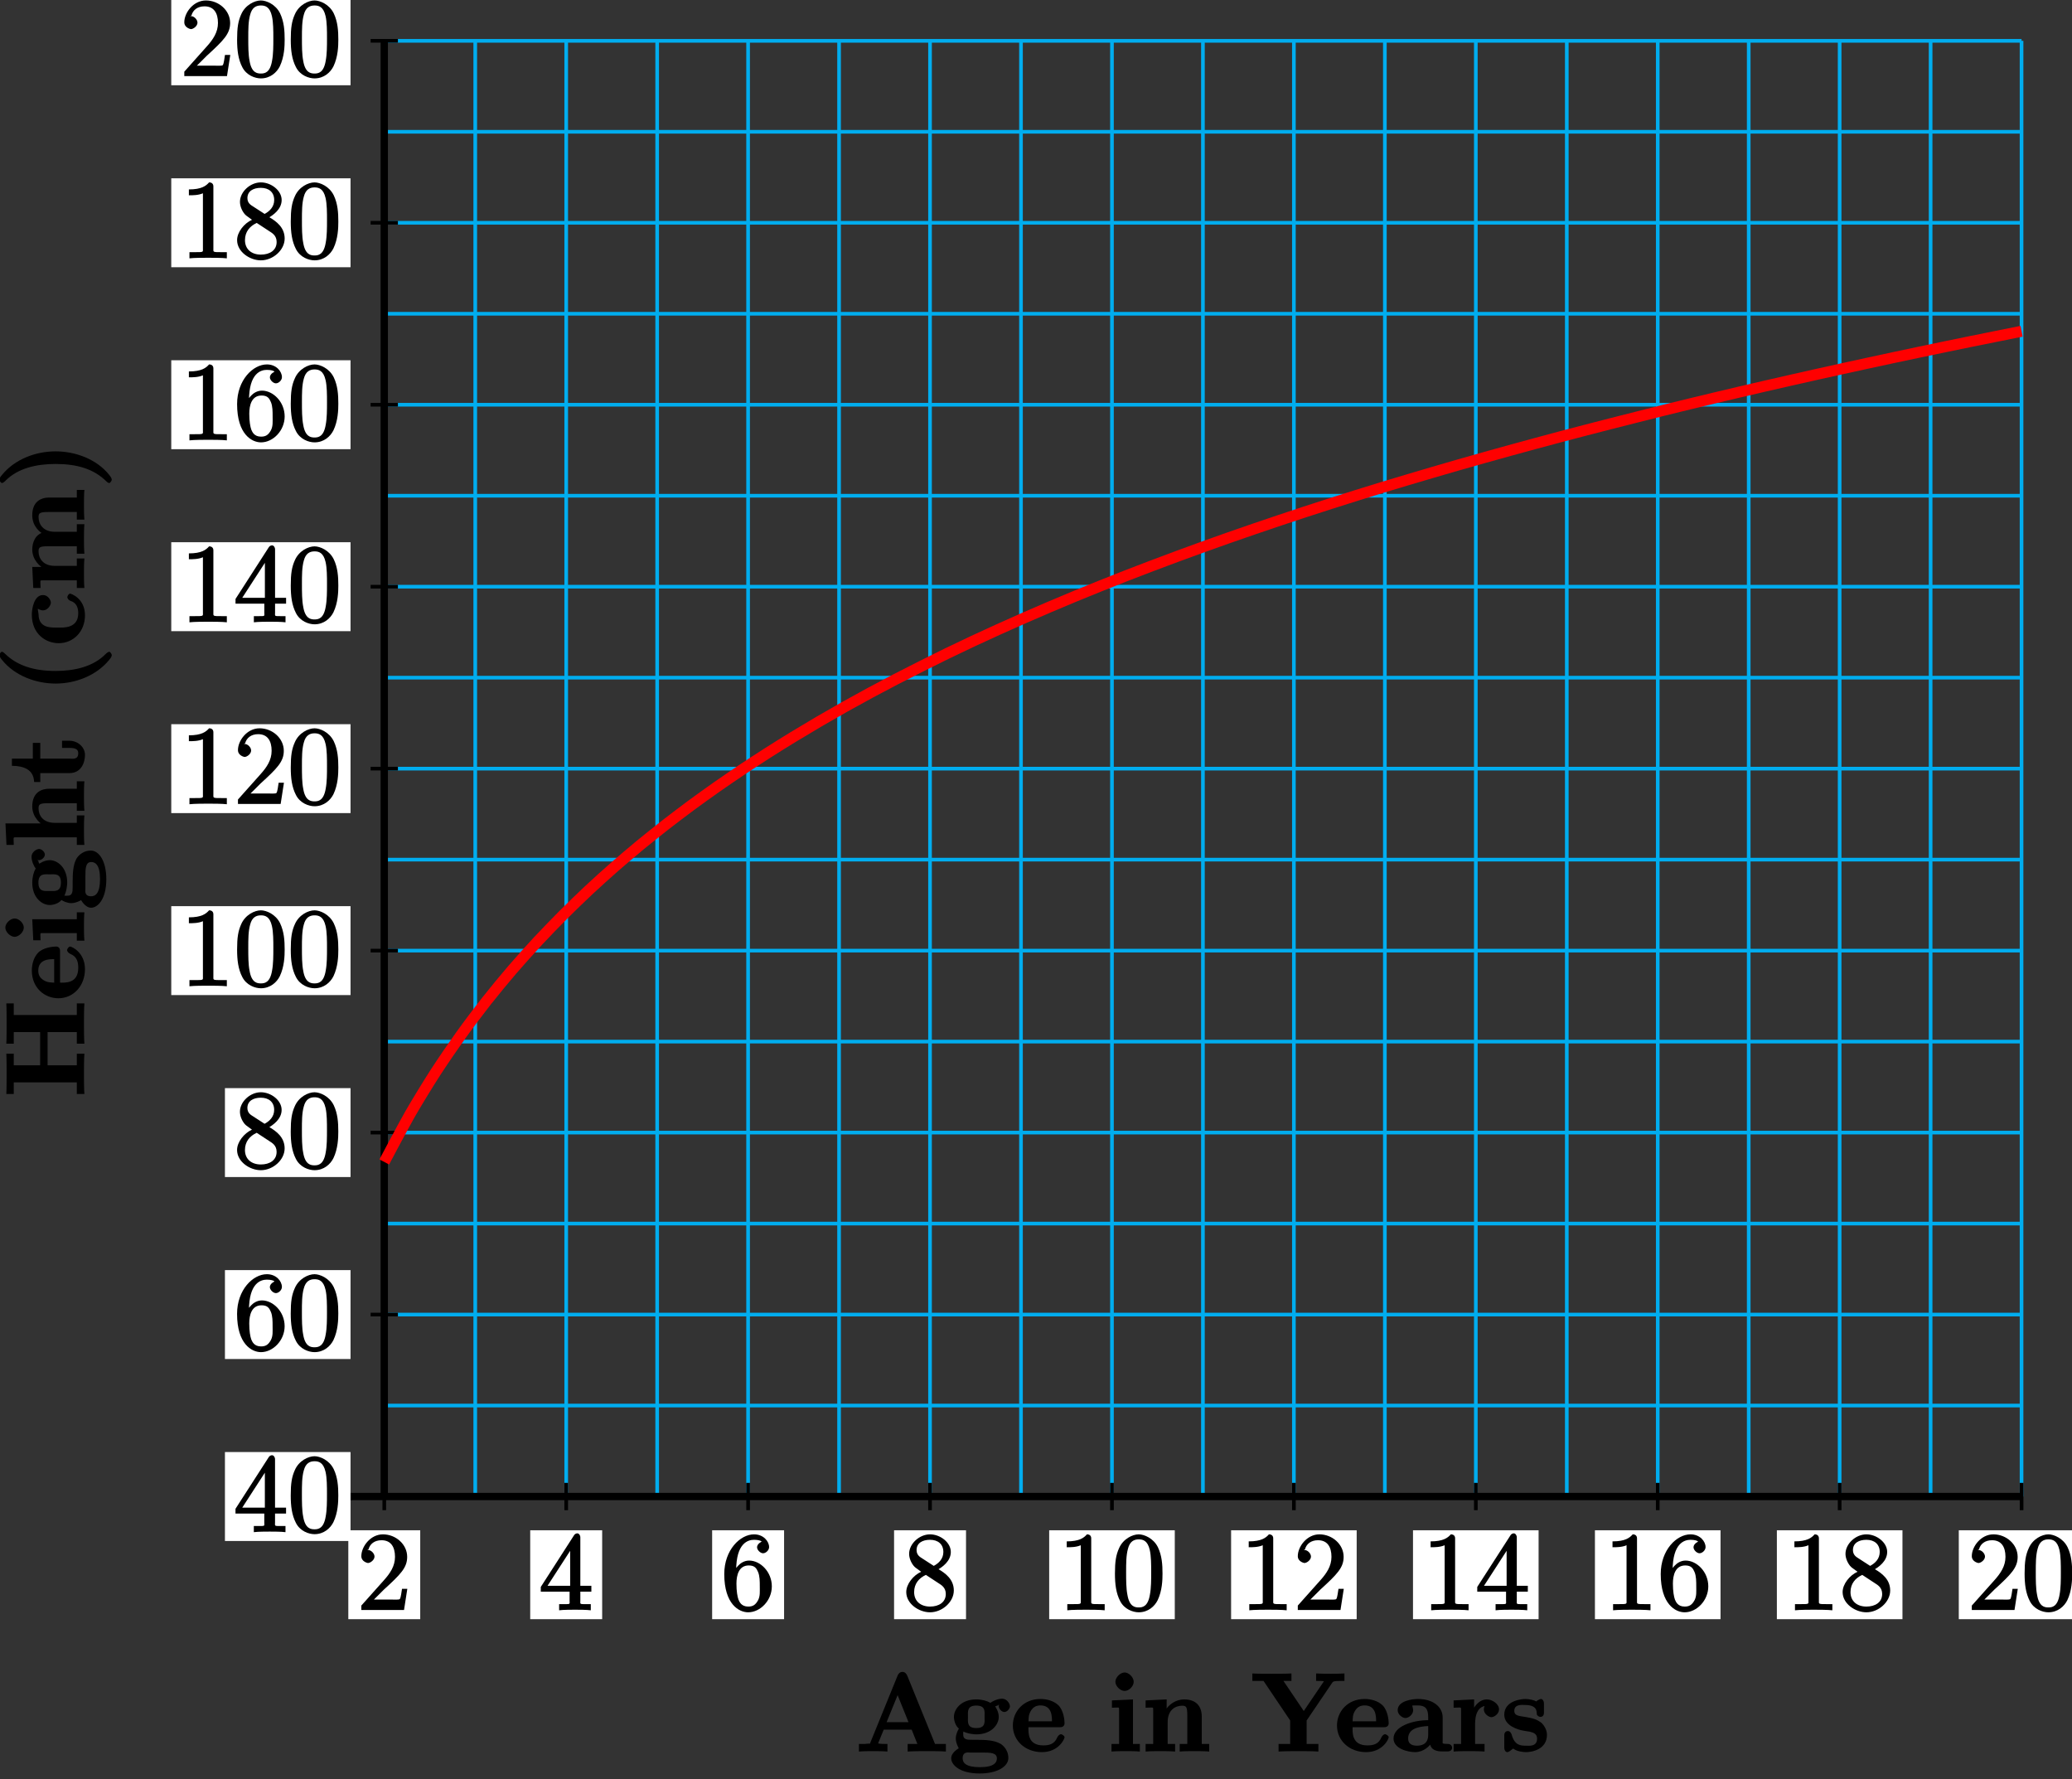 <?xml version="1.0" encoding="UTF-8"?>
<svg xmlns="http://www.w3.org/2000/svg" xmlns:xlink="http://www.w3.org/1999/xlink" width="226pt" height="194pt" viewBox="0 0 226 194" version="1.1">
<rect x="0" y="0" width="226" height="194" fill="#333333" stroke="none"/>
<defs>
<g>
<symbol overflow="visible" id="glyph0-0">
<path style="stroke:none;" d=""/>
</symbol>
<symbol overflow="visible" id="glyph0-1">
<path style="stroke:none;" d="M 5.266 -2.312 L 4.859 -2.312 C 4.797 -1.953 4.75 -1.406 4.625 -1.203 C 4.547 -1.094 3.984 -1.141 3.625 -1.141 L 1.406 -1.141 L 1.516 -0.891 C 1.844 -1.156 2.562 -1.922 2.875 -2.219 C 4.703 -3.891 5.422 -4.609 5.422 -5.797 C 5.422 -7.172 4.172 -8.25 2.781 -8.25 C 1.406 -8.25 0.422 -6.906 0.422 -5.875 C 0.422 -5.266 1.109 -5.125 1.141 -5.125 C 1.406 -5.125 1.859 -5.453 1.859 -5.828 C 1.859 -6.172 1.484 -6.547 1.141 -6.547 C 1.047 -6.547 1.016 -6.547 1.203 -6.609 C 1.359 -7.203 1.859 -7.609 2.625 -7.609 C 3.641 -7.609 4.094 -6.891 4.094 -5.797 C 4.094 -4.781 3.562 -4 2.875 -3.234 L 0.422 -0.484 L 0.422 0 L 5.078 0 L 5.438 -2.312 Z M 5.266 -2.312 "/>
</symbol>
<symbol overflow="visible" id="glyph0-2">
<path style="stroke:none;" d="M 4.469 -7.922 C 4.469 -8.156 4.312 -8.359 4.141 -8.359 C 4.047 -8.359 3.891 -8.312 3.797 -8.172 L 0.156 -2.516 L 0.156 -2 L 3.297 -2 L 3.297 -1.047 C 3.297 -0.609 3.438 -0.641 2.562 -0.641 L 2.156 -0.641 L 2.156 0.031 C 2.609 -0.031 3.547 -0.031 3.891 -0.031 C 4.219 -0.031 5.172 -0.031 5.609 0.031 L 5.609 -0.641 L 5.219 -0.641 C 4.344 -0.641 4.469 -0.609 4.469 -1.047 L 4.469 -2 L 5.672 -2 L 5.672 -2.641 L 4.469 -2.641 Z M 3.359 -7 L 3.359 -2.641 L 0.891 -2.641 L 3.641 -6.891 Z M 3.359 -7 "/>
</symbol>
<symbol overflow="visible" id="glyph0-3">
<path style="stroke:none;" d="M 1.625 -4.297 C 1.625 -7.328 2.938 -7.656 3.578 -7.656 C 4.016 -7.656 4.328 -7.562 4.391 -7.469 C 4.531 -7.469 3.906 -7.312 3.906 -6.828 C 3.906 -6.562 4.25 -6.188 4.562 -6.188 C 4.859 -6.188 5.219 -6.516 5.219 -6.859 C 5.219 -7.484 4.609 -8.25 3.578 -8.25 C 2.062 -8.25 0.328 -6.547 0.328 -3.922 C 0.328 -0.641 1.922 0.25 2.938 0.25 C 4.25 0.25 5.516 -1.031 5.516 -2.578 C 5.516 -4.172 4.25 -5.391 3.047 -5.391 C 1.984 -5.391 1.422 -4.312 1.297 -3.984 L 1.625 -3.984 Z M 2.938 -0.375 C 2.188 -0.375 1.984 -0.891 1.875 -1.141 C 1.766 -1.453 1.656 -2.031 1.656 -2.875 C 1.656 -3.812 1.922 -4.859 3 -4.859 C 3.656 -4.859 3.844 -4.547 4.016 -4.141 C 4.203 -3.703 4.203 -3.109 4.203 -2.594 C 4.203 -1.984 4.25 -1.547 4.031 -1.094 C 3.734 -0.531 3.422 -0.375 2.938 -0.375 Z M 2.938 -0.375 "/>
</symbol>
<symbol overflow="visible" id="glyph0-4">
<path style="stroke:none;" d="M 3.672 -4.344 C 4.266 -4.672 5.188 -5.328 5.188 -6.328 C 5.188 -7.375 4.031 -8.25 2.922 -8.25 C 1.75 -8.25 0.641 -7.219 0.641 -6.125 C 0.641 -5.719 0.812 -5.219 1.141 -4.812 C 1.281 -4.656 1.297 -4.641 1.953 -4.172 C 1.094 -3.781 0.328 -2.828 0.328 -1.953 C 0.328 -0.688 1.703 0.25 2.922 0.25 C 4.25 0.25 5.516 -0.875 5.516 -2.125 C 5.516 -3.344 4.609 -4 3.844 -4.453 Z M 2.047 -5.641 C 1.891 -5.75 1.453 -5.953 1.453 -6.531 C 1.453 -7.312 2.109 -7.656 2.922 -7.656 C 3.781 -7.656 4.375 -7.188 4.375 -6.328 C 4.375 -5.594 3.891 -5.109 3.328 -4.812 Z M 2.375 -3.891 L 3.828 -2.938 C 4.141 -2.734 4.641 -2.469 4.641 -1.75 C 4.641 -0.844 3.891 -0.375 2.922 -0.375 C 1.906 -0.375 1.188 -0.953 1.188 -1.953 C 1.188 -2.875 1.719 -3.484 2.469 -3.828 Z M 2.375 -3.891 "/>
</symbol>
<symbol overflow="visible" id="glyph0-5">
<path style="stroke:none;" d="M 3.594 -7.812 C 3.594 -8.078 3.438 -8.25 3.125 -8.25 C 2.797 -7.875 2.312 -7.484 0.922 -7.484 L 0.922 -6.844 C 1.359 -6.844 1.953 -6.844 2.453 -7.062 L 2.453 -1.062 C 2.453 -0.641 2.578 -0.641 1.531 -0.641 L 0.984 -0.641 L 0.984 0.031 C 1.484 -0.031 2.641 -0.031 3.031 -0.031 C 3.438 -0.031 4.578 -0.031 5.062 0.031 L 5.062 -0.641 L 4.531 -0.641 C 3.484 -0.641 3.594 -0.641 3.594 -1.062 Z M 3.594 -7.812 "/>
</symbol>
<symbol overflow="visible" id="glyph0-6">
<path style="stroke:none;" d="M 5.516 -3.969 C 5.516 -4.953 5.453 -5.922 5.016 -6.844 C 4.531 -7.828 3.516 -8.25 2.922 -8.25 C 2.234 -8.25 1.219 -7.75 0.781 -6.75 C 0.438 -6 0.328 -5.266 0.328 -3.969 C 0.328 -2.812 0.453 -1.828 0.891 -0.984 C 1.344 -0.078 2.297 0.25 2.922 0.25 C 3.953 0.25 4.656 -0.406 4.984 -1.062 C 5.484 -2.109 5.516 -3.281 5.516 -3.969 Z M 2.922 -0.281 C 2.531 -0.281 1.906 -0.344 1.688 -1.656 C 1.547 -2.359 1.547 -3.281 1.547 -4.109 C 1.547 -5.094 1.547 -5.969 1.75 -6.688 C 1.953 -7.484 2.406 -7.703 2.922 -7.703 C 3.375 -7.703 3.891 -7.578 4.125 -6.547 C 4.281 -5.875 4.281 -4.922 4.281 -4.109 C 4.281 -3.312 4.281 -2.406 4.141 -1.672 C 3.922 -0.359 3.328 -0.281 2.922 -0.281 Z M 2.922 -0.281 "/>
</symbol>
<symbol overflow="visible" id="glyph1-0">
<path style="stroke:none;" d=""/>
</symbol>
<symbol overflow="visible" id="glyph1-1">
<path style="stroke:none;" d="M 5.609 -8.234 C 5.516 -8.453 5.359 -8.672 5.078 -8.672 C 4.781 -8.672 4.609 -8.453 4.531 -8.234 L 1.562 -0.938 C 1.484 -0.75 1.625 -0.891 1.297 -0.844 C 0.984 -0.812 0.938 -0.812 0.688 -0.812 L 0.328 -0.812 L 0.328 0.016 C 0.781 -0.031 1.5 -0.031 1.844 -0.031 C 2.156 -0.031 3.031 -0.031 3.438 0.016 L 3.438 -0.812 C 3.047 -0.812 2.594 -0.812 2.422 -0.875 C 2.422 -0.891 2.391 -0.812 2.406 -0.844 L 3.031 -2.375 L 6.078 -2.375 L 6.703 -0.812 L 5.641 -0.812 L 5.641 0.016 C 6.172 -0.031 7.328 -0.031 7.781 -0.031 C 8.156 -0.031 9.391 -0.031 9.812 0.016 L 9.812 -0.812 L 8.625 -0.812 Z M 4.406 -6.484 L 5.734 -3.188 L 3.344 -3.188 L 4.688 -6.484 Z M 4.406 -6.484 "/>
</symbol>
<symbol overflow="visible" id="glyph1-2">
<path style="stroke:none;" d="M 1.453 -2.219 C 2.016 -1.906 2.797 -1.859 2.969 -1.859 C 4.625 -1.859 5.422 -2.922 5.422 -3.766 C 5.422 -4.375 5.031 -4.906 5.031 -4.906 C 5.234 -5.016 5.422 -5.016 5.359 -5.016 C 5.484 -5.234 5.422 -5.078 5.422 -4.922 C 5.422 -4.672 5.719 -4.297 6.031 -4.297 C 6.344 -4.297 6.641 -4.672 6.641 -4.922 C 6.641 -5.219 6.297 -5.75 5.797 -5.75 C 5.281 -5.75 4.688 -5.453 4.516 -5.297 C 4.141 -5.516 3.578 -5.672 2.969 -5.672 C 1.328 -5.672 0.531 -4.609 0.531 -3.766 C 0.531 -3.391 0.688 -2.797 1.078 -2.484 C 0.984 -2.375 0.734 -1.859 0.734 -1.422 C 0.734 -0.906 1.047 -0.359 1.062 -0.344 C 1.109 -0.359 0.234 0.078 0.234 0.75 C 0.234 1.453 1.141 2.406 3.344 2.406 C 5.328 2.406 6.469 1.609 6.469 0.719 C 6.469 -0.328 5.641 -0.844 5.5 -0.891 C 4.859 -1.219 4 -1.266 2.953 -1.266 C 2.656 -1.266 2.125 -1.266 2.062 -1.281 C 1.547 -1.359 1.547 -1.656 1.547 -1.891 C 1.547 -1.984 1.516 -2.062 1.578 -2.141 Z M 2.969 -2.547 C 1.938 -2.547 2.062 -3.219 2.062 -3.766 C 2.062 -4.312 1.938 -5 2.969 -5 C 4.016 -5 3.875 -4.312 3.875 -3.766 C 3.875 -3.219 4.016 -2.547 2.969 -2.547 Z M 3.641 0.125 C 4.516 0.125 5.219 0.141 5.219 0.766 C 5.219 1.188 4.938 1.719 3.359 1.719 C 1.781 1.719 1.484 1.203 1.484 0.75 C 1.484 -0.016 2.109 0.125 2.281 0.125 Z M 3.641 0.125 "/>
</symbol>
<symbol overflow="visible" id="glyph1-3">
<path style="stroke:none;" d="M 5.406 -2.641 C 5.672 -2.641 5.875 -2.781 5.875 -3.078 C 5.875 -3.438 5.766 -4.453 5.219 -5.016 C 4.703 -5.516 3.938 -5.719 3.25 -5.719 C 1.391 -5.719 0.234 -4.344 0.234 -2.828 C 0.234 -1.156 1.609 0.078 3.406 0.078 C 5.219 0.078 5.875 -1.344 5.875 -1.547 C 5.875 -1.719 5.562 -1.875 5.5 -1.875 C 5.312 -1.875 5.156 -1.688 5.078 -1.531 C 4.766 -0.75 4.125 -0.656 3.547 -0.656 C 1.812 -0.656 1.938 -2.109 1.938 -2.641 Z M 1.938 -3.125 C 1.953 -3.625 1.938 -3.984 2.188 -4.406 C 2.422 -4.797 2.734 -5.016 3.25 -5.016 C 4.531 -5.016 4.5 -3.734 4.5 -3.281 L 1.953 -3.281 Z M 1.938 -3.125 "/>
</symbol>
<symbol overflow="visible" id="glyph1-4">
<path style="stroke:none;" d="M 2.797 -7.594 C 2.797 -8.078 2.266 -8.609 1.812 -8.609 C 1.312 -8.609 0.797 -8.047 0.797 -7.594 C 0.797 -7.141 1.312 -6.594 1.812 -6.594 C 2.266 -6.594 2.797 -7.094 2.797 -7.594 Z M 0.422 -5.422 L 0.422 -4.766 C 1.266 -4.766 1.203 -4.906 1.203 -4.453 L 1.203 -0.812 L 0.375 -0.812 L 0.375 0.016 C 0.797 -0.031 1.625 -0.031 1.953 -0.031 C 2.281 -0.031 3.047 -0.031 3.469 0.016 L 3.469 -0.812 L 2.719 -0.812 L 2.719 -5.672 L 0.422 -5.562 Z M 0.422 -5.422 "/>
</symbol>
<symbol overflow="visible" id="glyph1-5">
<path style="stroke:none;" d="M 6.484 -3.797 C 6.484 -4.938 5.859 -5.672 4.547 -5.672 C 3.688 -5.672 2.797 -5.109 2.469 -4.359 L 2.656 -4.359 L 2.656 -5.672 L 0.359 -5.562 L 0.359 -4.766 C 1.25 -4.766 1.188 -4.906 1.188 -4.453 L 1.188 -0.812 L 0.359 -0.812 L 0.359 0.016 C 0.781 -0.031 1.641 -0.031 1.969 -0.031 C 2.312 -0.031 3.172 -0.031 3.578 0.016 L 3.578 -0.812 L 2.766 -0.812 L 2.766 -3.203 C 2.766 -4.5 3.578 -4.984 4.344 -4.984 C 4.797 -4.984 4.906 -4.844 4.906 -3.938 L 4.906 -0.812 L 4.078 -0.812 L 4.078 0.016 C 4.5 -0.031 5.359 -0.031 5.688 -0.031 C 6.031 -0.031 6.891 -0.031 7.297 0.016 L 7.297 -0.812 L 6.484 -0.812 Z M 6.484 -3.797 "/>
</symbol>
<symbol overflow="visible" id="glyph1-6">
<path style="stroke:none;" d="M 8.734 -7.453 C 8.844 -7.609 8.828 -7.688 9.734 -7.688 L 10.094 -7.688 L 10.094 -8.5 C 9.625 -8.469 8.969 -8.469 8.609 -8.469 C 8.266 -8.469 7.406 -8.469 7 -8.5 L 7 -7.688 C 7.438 -7.688 7.75 -7.688 7.844 -7.641 L 7.859 -7.656 L 5.656 -4.406 L 3.438 -7.688 L 4.312 -7.688 L 4.312 -8.5 C 3.797 -8.469 2.578 -8.469 2.125 -8.469 C 1.719 -8.469 0.516 -8.469 0.047 -8.5 L 0.047 -7.688 L 1.266 -7.688 L 4.172 -3.375 L 4.172 -0.812 L 2.906 -0.812 L 2.906 0.016 C 3.391 -0.031 4.656 -0.031 5.078 -0.031 C 5.531 -0.031 6.734 -0.031 7.25 0.016 L 7.25 -0.812 L 5.969 -0.812 L 5.969 -3.375 Z M 8.734 -7.453 "/>
</symbol>
<symbol overflow="visible" id="glyph1-7">
<path style="stroke:none;" d="M 5.625 -3.719 C 5.625 -4.812 4.625 -5.719 2.938 -5.719 C 2.266 -5.719 0.719 -5.5 0.719 -4.5 C 0.719 -4 1.25 -3.641 1.562 -3.641 C 1.922 -3.641 2.406 -4.031 2.406 -4.484 C 2.406 -4.703 2.281 -5.031 2.312 -5 C 2.375 -5.016 2.672 -5.016 2.891 -5.016 C 3.703 -5.016 4.047 -4.703 4.047 -3.734 L 4.047 -3.406 C 2.312 -3.406 0.266 -2.719 0.266 -1.406 C 0.266 -0.312 1.797 0.078 2.625 0.078 C 3.531 0.078 4.25 -0.578 4.5 -1.094 L 4.219 -1.094 C 4.219 -0.656 4.359 0 5.562 0 L 6.188 0 C 6.438 0 6.656 -0.141 6.656 -0.406 C 6.656 -0.656 6.422 -0.812 6.25 -0.812 C 5.5 -0.828 5.625 -0.859 5.625 -1.141 Z M 4.047 -1.812 C 4.047 -0.688 3.188 -0.625 2.812 -0.625 C 2.219 -0.625 1.859 -0.859 1.859 -1.406 C 1.859 -2.5 3.031 -2.719 4.047 -2.766 Z M 4.047 -1.812 "/>
</symbol>
<symbol overflow="visible" id="glyph1-8">
<path style="stroke:none;" d="M 2.625 -2.828 C 2.625 -3.234 2.562 -4.984 3.969 -4.984 L 3.859 -5.234 C 3.688 -5.109 3.578 -4.797 3.578 -4.578 C 3.578 -4.094 4.109 -3.734 4.406 -3.734 C 4.703 -3.734 5.234 -4.094 5.234 -4.578 C 5.234 -5.188 4.484 -5.672 3.906 -5.672 C 2.969 -5.672 2.422 -4.703 2.297 -4.344 L 2.516 -4.344 L 2.516 -5.672 L 0.281 -5.562 L 0.281 -4.766 C 1.156 -4.766 1.094 -4.906 1.094 -4.453 L 1.094 -0.812 L 0.281 -0.812 L 0.281 0.016 C 0.688 -0.031 1.594 -0.031 1.922 -0.031 C 2.266 -0.031 3.234 -0.031 3.656 0.016 L 3.656 -0.812 L 2.625 -0.812 Z M 2.625 -2.828 "/>
</symbol>
<symbol overflow="visible" id="glyph1-9">
<path style="stroke:none;" d="M 4.641 -5.25 C 4.641 -5.469 4.5 -5.719 4.328 -5.719 C 4.25 -5.719 4.125 -5.672 3.938 -5.562 C 3.891 -5.516 3.766 -5.438 3.797 -5.453 C 3.578 -5.594 3.031 -5.719 2.609 -5.719 C 2.25 -5.719 0.312 -5.562 0.312 -4 C 0.312 -2.75 1.938 -2.344 2.312 -2.281 C 2.625 -2.219 3.031 -2.156 3.078 -2.156 C 3.547 -2.047 3.891 -1.891 3.891 -1.391 C 3.891 -0.469 2.938 -0.625 2.688 -0.625 C 2.078 -0.625 1.453 -0.656 1.125 -1.812 C 1.047 -2.062 0.906 -2.219 0.703 -2.219 C 0.453 -2.219 0.312 -2.031 0.312 -1.75 L 0.312 -0.375 C 0.312 -0.156 0.453 0.078 0.641 0.078 C 0.719 0.078 0.844 0.031 1.078 -0.156 L 1.281 -0.312 C 1.719 0.031 2.469 0.078 2.688 0.078 C 3.344 0.078 4.969 -0.219 4.969 -1.812 C 4.969 -2.375 4.625 -2.875 4.391 -3.094 C 3.891 -3.5 3.391 -3.625 2.75 -3.734 C 1.984 -3.875 1.406 -3.844 1.406 -4.422 C 1.406 -5.203 2.328 -5.062 2.578 -5.062 C 3.906 -5.062 3.844 -4.359 3.859 -4.062 C 3.875 -3.906 4.109 -3.766 4.25 -3.766 C 4.5 -3.766 4.641 -3.938 4.641 -4.219 Z M 4.641 -5.25 "/>
</symbol>
<symbol overflow="visible" id="glyph2-0">
<path style="stroke:none;" d=""/>
</symbol>
<symbol overflow="visible" id="glyph2-1">
<path style="stroke:none;" d="M -7.688 -8.781 L -7.688 -10.188 L -8.5 -10.188 C -8.469 -9.703 -8.469 -8.422 -8.469 -8 C -8.469 -7.562 -8.469 -6.281 -8.5 -5.797 L -7.688 -5.797 L -7.688 -7.062 L -4.812 -7.062 L -4.812 -3.438 L -7.688 -3.438 L -7.688 -4.703 L -8.5 -4.703 C -8.469 -4.219 -8.469 -2.938 -8.469 -2.516 C -8.469 -2.078 -8.469 -0.797 -8.5 -0.312 L -7.688 -0.312 L -7.688 -1.578 L -0.812 -1.578 L -0.812 -0.312 L 0.016 -0.312 C -0.031 -0.797 -0.031 -2.078 -0.031 -2.516 C -0.031 -2.938 -0.031 -4.219 0.016 -4.703 L -0.812 -4.703 L -0.812 -3.438 L -4 -3.438 L -4 -7.062 L -0.812 -7.062 L -0.812 -5.797 L 0.016 -5.797 C -0.031 -6.281 -0.031 -7.562 -0.031 -8 C -0.031 -8.422 -0.031 -9.703 0.016 -10.188 L -0.812 -10.188 L -0.812 -8.922 L -7.688 -8.922 Z M -7.688 -8.781 "/>
</symbol>
<symbol overflow="visible" id="glyph2-2">
<path style="stroke:none;" d="M -2.641 -5.406 C -2.641 -5.672 -2.781 -5.875 -3.078 -5.875 C -3.438 -5.875 -4.453 -5.766 -5.016 -5.219 C -5.516 -4.703 -5.719 -3.938 -5.719 -3.25 C -5.719 -1.391 -4.344 -0.234 -2.828 -0.234 C -1.156 -0.234 0.078 -1.609 0.078 -3.406 C 0.078 -5.219 -1.344 -5.875 -1.547 -5.875 C -1.719 -5.875 -1.875 -5.562 -1.875 -5.5 C -1.875 -5.312 -1.688 -5.156 -1.531 -5.078 C -0.75 -4.766 -0.656 -4.125 -0.656 -3.547 C -0.656 -1.812 -2.109 -1.938 -2.641 -1.938 Z M -3.125 -1.938 C -3.625 -1.953 -3.984 -1.938 -4.406 -2.188 C -4.797 -2.422 -5.016 -2.734 -5.016 -3.25 C -5.016 -4.531 -3.734 -4.5 -3.281 -4.5 L -3.281 -1.953 Z M -3.125 -1.938 "/>
</symbol>
<symbol overflow="visible" id="glyph2-3">
<path style="stroke:none;" d="M -7.594 -2.797 C -8.078 -2.797 -8.609 -2.266 -8.609 -1.812 C -8.609 -1.312 -8.047 -0.797 -7.594 -0.797 C -7.141 -0.797 -6.594 -1.312 -6.594 -1.812 C -6.594 -2.266 -7.094 -2.797 -7.594 -2.797 Z M -5.422 -0.422 L -4.766 -0.422 C -4.766 -1.266 -4.906 -1.203 -4.453 -1.203 L -0.812 -1.203 L -0.812 -0.375 L 0.016 -0.375 C -0.031 -0.797 -0.031 -1.625 -0.031 -1.953 C -0.031 -2.281 -0.031 -3.047 0.016 -3.469 L -0.812 -3.469 L -0.812 -2.719 L -5.672 -2.719 L -5.562 -0.422 Z M -5.422 -0.422 "/>
</symbol>
<symbol overflow="visible" id="glyph2-4">
<path style="stroke:none;" d="M -2.219 -1.453 C -1.906 -2.016 -1.859 -2.797 -1.859 -2.969 C -1.859 -4.625 -2.922 -5.422 -3.766 -5.422 C -4.375 -5.422 -4.906 -5.031 -4.906 -5.031 C -5.016 -5.234 -5.016 -5.422 -5.016 -5.359 C -5.234 -5.484 -5.078 -5.422 -4.922 -5.422 C -4.672 -5.422 -4.297 -5.719 -4.297 -6.031 C -4.297 -6.344 -4.672 -6.641 -4.922 -6.641 C -5.219 -6.641 -5.75 -6.297 -5.75 -5.797 C -5.75 -5.281 -5.453 -4.688 -5.297 -4.516 C -5.516 -4.141 -5.672 -3.578 -5.672 -2.969 C -5.672 -1.328 -4.609 -0.531 -3.766 -0.531 C -3.391 -0.531 -2.797 -0.688 -2.484 -1.078 C -2.375 -0.984 -1.859 -0.734 -1.422 -0.734 C -0.906 -0.734 -0.359 -1.047 -0.344 -1.062 C -0.359 -1.109 0.078 -0.234 0.75 -0.234 C 1.453 -0.234 2.406 -1.141 2.406 -3.344 C 2.406 -5.328 1.609 -6.469 0.719 -6.469 C -0.328 -6.469 -0.844 -5.641 -0.891 -5.5 C -1.219 -4.859 -1.266 -4 -1.266 -2.953 C -1.266 -2.656 -1.266 -2.125 -1.281 -2.062 C -1.359 -1.547 -1.656 -1.547 -1.891 -1.547 C -1.984 -1.547 -2.062 -1.516 -2.141 -1.578 Z M -2.547 -2.969 C -2.547 -1.938 -3.219 -2.062 -3.766 -2.062 C -4.312 -2.062 -5 -1.938 -5 -2.969 C -5 -4.016 -4.312 -3.875 -3.766 -3.875 C -3.219 -3.875 -2.547 -4.016 -2.547 -2.969 Z M 0.125 -3.641 C 0.125 -4.516 0.141 -5.219 0.766 -5.219 C 1.188 -5.219 1.719 -4.938 1.719 -3.359 C 1.719 -1.781 1.203 -1.484 0.75 -1.484 C -0.016 -1.484 0.125 -2.109 0.125 -2.281 Z M 0.125 -3.641 "/>
</symbol>
<symbol overflow="visible" id="glyph2-5">
<path style="stroke:none;" d="M -3.797 -6.484 C -4.938 -6.484 -5.672 -5.859 -5.672 -4.547 C -5.672 -3.328 -4.672 -2.609 -4.469 -2.516 L -4.469 -2.703 L -8.594 -2.703 L -8.484 -0.359 L -7.688 -0.359 C -7.688 -1.25 -7.828 -1.188 -7.359 -1.188 L -0.812 -1.188 L -0.812 -0.359 L 0.016 -0.359 C -0.031 -0.781 -0.031 -1.641 -0.031 -1.969 C -0.031 -2.312 -0.031 -3.172 0.016 -3.578 L -0.812 -3.578 L -0.812 -2.766 L -3.203 -2.766 C -4.5 -2.766 -4.984 -3.578 -4.984 -4.344 C -4.984 -4.797 -4.844 -4.906 -3.938 -4.906 L -0.812 -4.906 L -0.812 -4.078 L 0.016 -4.078 C -0.031 -4.5 -0.031 -5.359 -0.031 -5.688 C -0.031 -6.031 -0.031 -6.891 0.016 -7.297 L -0.812 -7.297 L -0.812 -6.484 Z M -3.797 -6.484 "/>
</symbol>
<symbol overflow="visible" id="glyph2-6">
<path style="stroke:none;" d="M -4.797 -2.516 L -4.797 -4.375 L -5.609 -4.375 L -5.609 -2.656 L -7.891 -2.656 L -7.891 -1.875 C -6.547 -1.859 -5.516 -1.438 -5.469 -0.109 L -4.797 -0.109 L -4.797 -1.078 L -1.609 -1.078 C -0.344 -1.078 0.078 -2.203 0.078 -3.062 C 0.078 -3.938 -0.734 -4.609 -1.625 -4.609 L -2.422 -4.609 L -2.422 -3.828 L -1.641 -3.828 C -0.844 -3.828 -0.656 -3.609 -0.656 -3.234 C -0.656 -2.516 -1.297 -2.656 -1.578 -2.656 L -4.797 -2.656 Z M -4.797 -2.516 "/>
</symbol>
<symbol overflow="visible" id="glyph2-7">
<path style="stroke:none;" d="M 2.719 -4.609 C 2.672 -4.609 2.531 -4.562 2.312 -4.344 C 0.984 -3 -1.016 -2.516 -3.125 -2.516 C -5.469 -2.516 -7.297 -3.078 -8.656 -4.406 C -8.797 -4.547 -8.922 -4.609 -8.969 -4.609 C -9.109 -4.609 -9.266 -4.328 -9.266 -4.266 C -9.266 -4.156 -9.219 -4.031 -8.969 -3.719 C -7.594 -2 -5.281 -1.141 -3.125 -1.141 C -0.938 -1.141 1.312 -2.016 2.703 -3.703 C 2.969 -4.016 3 -4.141 3 -4.266 C 3 -4.328 2.859 -4.609 2.719 -4.609 Z M 2.719 -4.609 "/>
</symbol>
<symbol overflow="visible" id="glyph2-8">
<path style="stroke:none;" d="M -1.547 -5.719 C -1.688 -5.719 -1.844 -5.469 -1.844 -5.344 C -1.844 -5.156 -1.672 -5 -1.531 -4.938 C -1.297 -4.859 -0.656 -4.672 -0.656 -3.578 C -0.656 -1.891 -2.312 -2.016 -2.859 -2.016 C -3.562 -2.016 -4.984 -1.906 -4.984 -3.469 C -4.984 -3.547 -5.109 -4.109 -5.047 -4.109 C -5.031 -4.109 -5.125 -4.141 -5.109 -4.109 C -5.078 -4.078 -4.797 -3.891 -4.5 -3.891 C -4 -3.891 -3.641 -4.438 -3.641 -4.734 C -3.641 -4.984 -3.938 -5.562 -4.5 -5.562 C -5.484 -5.562 -5.719 -4.062 -5.719 -3.422 C -5.719 -1.297 -4.172 -0.312 -2.797 -0.312 C -1.172 -0.312 0.078 -1.594 0.078 -3.344 C 0.078 -5.219 -1.453 -5.719 -1.547 -5.719 Z M -1.547 -5.719 "/>
</symbol>
<symbol overflow="visible" id="glyph2-9">
<path style="stroke:none;" d="M -3.797 -10.219 C -4.906 -10.219 -5.672 -9.625 -5.672 -8.281 C -5.672 -7.078 -4.812 -6.406 -4.438 -6.219 L -4.328 -6.453 C -5.344 -6.266 -5.672 -5.312 -5.672 -4.547 C -5.672 -3.406 -4.781 -2.641 -4.359 -2.469 L -4.359 -2.656 L -5.672 -2.656 L -5.562 -0.359 L -4.766 -0.359 C -4.766 -1.25 -4.906 -1.188 -4.453 -1.188 L -0.812 -1.188 L -0.812 -0.359 L 0.016 -0.359 C -0.031 -0.781 -0.031 -1.641 -0.031 -1.969 C -0.031 -2.312 -0.031 -3.172 0.016 -3.578 L -0.812 -3.578 L -0.812 -2.766 L -3.203 -2.766 C -4.5 -2.766 -4.984 -3.594 -4.984 -4.344 C -4.984 -4.797 -4.859 -4.906 -3.938 -4.906 L -0.812 -4.906 L -0.812 -4.094 L 0.016 -4.094 C -0.031 -4.5 -0.031 -5.359 -0.031 -5.703 C -0.031 -6.031 -0.031 -6.906 0.016 -7.312 L -0.812 -7.312 L -0.812 -6.484 L -3.203 -6.484 C -4.5 -6.484 -4.984 -7.328 -4.984 -8.078 C -4.984 -8.516 -4.859 -8.641 -3.938 -8.641 L -0.812 -8.641 L -0.812 -7.812 L 0.016 -7.812 C -0.031 -8.234 -0.031 -9.094 -0.031 -9.438 C -0.031 -9.766 -0.031 -10.641 0.016 -11.047 L -0.812 -11.047 L -0.812 -10.219 Z M -3.797 -10.219 "/>
</symbol>
<symbol overflow="visible" id="glyph2-10">
<path style="stroke:none;" d="M -3.125 -4.047 C -5.312 -4.047 -7.562 -3.188 -8.953 -1.5 C -9.219 -1.188 -9.266 -1.062 -9.266 -0.938 C -9.266 -0.891 -9.109 -0.594 -8.969 -0.594 C -8.922 -0.594 -8.781 -0.641 -8.578 -0.859 C -7.234 -2.203 -5.234 -2.672 -3.125 -2.672 C -0.781 -2.672 1.047 -2.125 2.406 -0.781 C 2.547 -0.641 2.672 -0.594 2.719 -0.594 C 2.859 -0.594 3 -0.891 3 -0.938 C 3 -1.047 2.969 -1.172 2.719 -1.484 C 1.344 -3.203 -0.969 -4.047 -3.125 -4.047 Z M -3.125 -4.047 "/>
</symbol>
</g>
</defs>
<g id="surface1">
<path style="fill:none;stroke-width:0.399;stroke-linecap:butt;stroke-linejoin:miter;stroke:rgb(0%,67.839%,93.729%);stroke-opacity:1;stroke-miterlimit:10;" d="M 19.844 39.685 L 198.43 39.685 M 19.844 49.607 L 198.43 49.607 M 19.844 59.528 L 198.43 59.528 M 19.844 69.45 L 198.43 69.45 M 19.844 79.372 L 198.43 79.372 M 19.844 89.294 L 198.43 89.294 M 19.844 99.216 L 198.43 99.216 M 19.844 109.138 L 198.43 109.138 M 19.844 119.06 L 198.43 119.06 M 19.844 128.982 L 198.43 128.982 M 19.844 138.903 L 198.43 138.903 M 19.844 148.821 L 198.43 148.821 M 19.844 158.743 L 198.43 158.743 M 19.844 168.665 L 198.43 168.665 M 19.844 178.587 L 198.43 178.587 M 19.844 188.509 L 198.43 188.509 M 19.844 198.427 L 198.43 198.427 M 19.844 39.685 L 19.844 198.431 M 29.766 39.685 L 29.766 198.431 M 39.688 39.685 L 39.688 198.431 M 49.61 39.685 L 49.61 198.431 M 59.528 39.685 L 59.528 198.431 M 69.45 39.685 L 69.45 198.431 M 79.371 39.685 L 79.371 198.431 M 89.293 39.685 L 89.293 198.431 M 99.215 39.685 L 99.215 198.431 M 109.137 39.685 L 109.137 198.431 M 119.059 39.685 L 119.059 198.431 M 128.981 39.685 L 128.981 198.431 M 138.903 39.685 L 138.903 198.431 M 148.825 39.685 L 148.825 198.431 M 158.746 39.685 L 158.746 198.431 M 168.668 39.685 L 168.668 198.431 M 178.586 39.685 L 178.586 198.431 M 188.508 39.685 L 188.508 198.431 M 198.426 39.685 L 198.426 198.431 " transform="matrix(1,0,0,-1,22.07,202.88)"/>
<path style="fill:none;stroke-width:0.797;stroke-linecap:butt;stroke-linejoin:miter;stroke:rgb(0%,0%,0%);stroke-opacity:1;stroke-miterlimit:10;" d="M 9.922 39.685 L 198.43 39.685 " transform="matrix(1,0,0,-1,22.07,202.88)"/>
<path style="fill:none;stroke-width:0.797;stroke-linecap:butt;stroke-linejoin:miter;stroke:rgb(0%,0%,0%);stroke-opacity:1;stroke-miterlimit:10;" d="M 19.844 39.685 L 19.844 198.431 " transform="matrix(1,0,0,-1,22.07,202.88)"/>
<path style="fill:none;stroke-width:0.399;stroke-linecap:butt;stroke-linejoin:miter;stroke:rgb(0%,0%,0%);stroke-opacity:1;stroke-miterlimit:10;" d="M 19.844 41.173 L 19.844 38.196 " transform="matrix(1,0,0,-1,22.07,202.88)"/>
<path style=" stroke:none;fill-rule:nonzero;fill:rgb(100%,100%,100%);fill-opacity:1;" d="M 37.992 176.57 L 45.836 176.57 L 45.836 166.875 L 37.992 166.875 Z M 37.992 176.57 "/>
<g style="fill:rgb(0%,0%,0%);fill-opacity:1;">
  <use xlink:href="#glyph0-1" x="38.99" y="175.57"/>
</g>
<path style="fill:none;stroke-width:0.399;stroke-linecap:butt;stroke-linejoin:miter;stroke:rgb(0%,0%,0%);stroke-opacity:1;stroke-miterlimit:10;" d="M 39.688 41.173 L 39.688 38.196 " transform="matrix(1,0,0,-1,22.07,202.88)"/>
<path style=" stroke:none;fill-rule:nonzero;fill:rgb(100%,100%,100%);fill-opacity:1;" d="M 57.832 176.57 L 65.68 176.57 L 65.68 166.875 L 57.832 166.875 Z M 57.832 176.57 "/>
<g style="fill:rgb(0%,0%,0%);fill-opacity:1;">
  <use xlink:href="#glyph0-2" x="58.83" y="175.57"/>
</g>
<path style="fill:none;stroke-width:0.399;stroke-linecap:butt;stroke-linejoin:miter;stroke:rgb(0%,0%,0%);stroke-opacity:1;stroke-miterlimit:10;" d="M 59.528 41.173 L 59.528 38.196 " transform="matrix(1,0,0,-1,22.07,202.88)"/>
<path style=" stroke:none;fill-rule:nonzero;fill:rgb(100%,100%,100%);fill-opacity:1;" d="M 77.676 176.57 L 85.523 176.57 L 85.523 166.875 L 77.676 166.875 Z M 77.676 176.57 "/>
<g style="fill:rgb(0%,0%,0%);fill-opacity:1;">
  <use xlink:href="#glyph0-3" x="78.67" y="175.57"/>
</g>
<path style="fill:none;stroke-width:0.399;stroke-linecap:butt;stroke-linejoin:miter;stroke:rgb(0%,0%,0%);stroke-opacity:1;stroke-miterlimit:10;" d="M 79.371 41.173 L 79.371 38.196 " transform="matrix(1,0,0,-1,22.07,202.88)"/>
<path style=" stroke:none;fill-rule:nonzero;fill:rgb(100%,100%,100%);fill-opacity:1;" d="M 97.52 176.57 L 105.367 176.57 L 105.367 166.875 L 97.52 166.875 Z M 97.52 176.57 "/>
<g style="fill:rgb(0%,0%,0%);fill-opacity:1;">
  <use xlink:href="#glyph0-4" x="98.52" y="175.57"/>
</g>
<path style="fill:none;stroke-width:0.399;stroke-linecap:butt;stroke-linejoin:miter;stroke:rgb(0%,0%,0%);stroke-opacity:1;stroke-miterlimit:10;" d="M 99.215 41.173 L 99.215 38.196 " transform="matrix(1,0,0,-1,22.07,202.88)"/>
<path style=" stroke:none;fill-rule:nonzero;fill:rgb(100%,100%,100%);fill-opacity:1;" d="M 114.438 176.57 L 128.137 176.57 L 128.137 166.875 L 114.438 166.875 Z M 114.438 176.57 "/>
<g style="fill:rgb(0%,0%,0%);fill-opacity:1;">
  <use xlink:href="#glyph0-5" x="115.43" y="175.57"/>
  <use xlink:href="#glyph0-6" x="121.283" y="175.57"/>
</g>
<path style="fill:none;stroke-width:0.399;stroke-linecap:butt;stroke-linejoin:miter;stroke:rgb(0%,0%,0%);stroke-opacity:1;stroke-miterlimit:10;" d="M 119.059 41.173 L 119.059 38.196 " transform="matrix(1,0,0,-1,22.07,202.88)"/>
<path style=" stroke:none;fill-rule:nonzero;fill:rgb(100%,100%,100%);fill-opacity:1;" d="M 134.281 176.57 L 147.977 176.57 L 147.977 166.875 L 134.281 166.875 Z M 134.281 176.57 "/>
<g style="fill:rgb(0%,0%,0%);fill-opacity:1;">
  <use xlink:href="#glyph0-5" x="135.28" y="175.57"/>
  <use xlink:href="#glyph0-1" x="141.133" y="175.57"/>
</g>
<path style="fill:none;stroke-width:0.399;stroke-linecap:butt;stroke-linejoin:miter;stroke:rgb(0%,0%,0%);stroke-opacity:1;stroke-miterlimit:10;" d="M 138.903 41.173 L 138.903 38.196 " transform="matrix(1,0,0,-1,22.07,202.88)"/>
<path style=" stroke:none;fill-rule:nonzero;fill:rgb(100%,100%,100%);fill-opacity:1;" d="M 154.121 176.57 L 167.82 176.57 L 167.82 166.875 L 154.121 166.875 Z M 154.121 176.57 "/>
<g style="fill:rgb(0%,0%,0%);fill-opacity:1;">
  <use xlink:href="#glyph0-5" x="155.12" y="175.57"/>
  <use xlink:href="#glyph0-2" x="160.973" y="175.57"/>
</g>
<path style="fill:none;stroke-width:0.399;stroke-linecap:butt;stroke-linejoin:miter;stroke:rgb(0%,0%,0%);stroke-opacity:1;stroke-miterlimit:10;" d="M 158.746 41.173 L 158.746 38.196 " transform="matrix(1,0,0,-1,22.07,202.88)"/>
<path style=" stroke:none;fill-rule:nonzero;fill:rgb(100%,100%,100%);fill-opacity:1;" d="M 173.965 176.57 L 187.664 176.57 L 187.664 166.875 L 173.965 166.875 Z M 173.965 176.57 "/>
<g style="fill:rgb(0%,0%,0%);fill-opacity:1;">
  <use xlink:href="#glyph0-5" x="174.96" y="175.57"/>
  <use xlink:href="#glyph0-3" x="180.813" y="175.57"/>
</g>
<path style="fill:none;stroke-width:0.399;stroke-linecap:butt;stroke-linejoin:miter;stroke:rgb(0%,0%,0%);stroke-opacity:1;stroke-miterlimit:10;" d="M 178.586 41.173 L 178.586 38.196 " transform="matrix(1,0,0,-1,22.07,202.88)"/>
<path style=" stroke:none;fill-rule:nonzero;fill:rgb(100%,100%,100%);fill-opacity:1;" d="M 193.809 176.57 L 207.508 176.57 L 207.508 166.875 L 193.809 166.875 Z M 193.809 176.57 "/>
<g style="fill:rgb(0%,0%,0%);fill-opacity:1;">
  <use xlink:href="#glyph0-5" x="194.8" y="175.57"/>
  <use xlink:href="#glyph0-4" x="200.653" y="175.57"/>
</g>
<path style="fill:none;stroke-width:0.399;stroke-linecap:butt;stroke-linejoin:miter;stroke:rgb(0%,0%,0%);stroke-opacity:1;stroke-miterlimit:10;" d="M 198.43 41.173 L 198.43 38.196 " transform="matrix(1,0,0,-1,22.07,202.88)"/>
<path style=" stroke:none;fill-rule:nonzero;fill:rgb(100%,100%,100%);fill-opacity:1;" d="M 213.652 176.57 L 227.352 176.57 L 227.352 166.875 L 213.652 166.875 Z M 213.652 176.57 "/>
<g style="fill:rgb(0%,0%,0%);fill-opacity:1;">
  <use xlink:href="#glyph0-1" x="214.65" y="175.57"/>
  <use xlink:href="#glyph0-6" x="220.503" y="175.57"/>
</g>
<path style="fill:none;stroke-width:0.399;stroke-linecap:butt;stroke-linejoin:miter;stroke:rgb(0%,0%,0%);stroke-opacity:1;stroke-miterlimit:10;" d="M 21.332 39.685 L 18.356 39.685 " transform="matrix(1,0,0,-1,22.07,202.88)"/>
<path style=" stroke:none;fill-rule:nonzero;fill:rgb(100%,100%,100%);fill-opacity:1;" d="M 24.535 168.043 L 38.234 168.043 L 38.234 158.344 L 24.535 158.344 Z M 24.535 168.043 "/>
<g style="fill:rgb(0%,0%,0%);fill-opacity:1;">
  <use xlink:href="#glyph0-2" x="25.53" y="167.05"/>
  <use xlink:href="#glyph0-6" x="31.383" y="167.05"/>
</g>
<path style="fill:none;stroke-width:0.399;stroke-linecap:butt;stroke-linejoin:miter;stroke:rgb(0%,0%,0%);stroke-opacity:1;stroke-miterlimit:10;" d="M 21.332 59.528 L 18.356 59.528 " transform="matrix(1,0,0,-1,22.07,202.88)"/>
<path style=" stroke:none;fill-rule:nonzero;fill:rgb(100%,100%,100%);fill-opacity:1;" d="M 24.535 148.199 L 38.234 148.199 L 38.234 138.504 L 24.535 138.504 Z M 24.535 148.199 "/>
<g style="fill:rgb(0%,0%,0%);fill-opacity:1;">
  <use xlink:href="#glyph0-3" x="25.53" y="147.2"/>
  <use xlink:href="#glyph0-6" x="31.383" y="147.2"/>
</g>
<path style="fill:none;stroke-width:0.399;stroke-linecap:butt;stroke-linejoin:miter;stroke:rgb(0%,0%,0%);stroke-opacity:1;stroke-miterlimit:10;" d="M 21.332 79.372 L 18.356 79.372 " transform="matrix(1,0,0,-1,22.07,202.88)"/>
<path style=" stroke:none;fill-rule:nonzero;fill:rgb(100%,100%,100%);fill-opacity:1;" d="M 24.535 128.355 L 38.234 128.355 L 38.234 118.66 L 24.535 118.66 Z M 24.535 128.355 "/>
<g style="fill:rgb(0%,0%,0%);fill-opacity:1;">
  <use xlink:href="#glyph0-4" x="25.53" y="127.36"/>
  <use xlink:href="#glyph0-6" x="31.383" y="127.36"/>
</g>
<path style="fill:none;stroke-width:0.399;stroke-linecap:butt;stroke-linejoin:miter;stroke:rgb(0%,0%,0%);stroke-opacity:1;stroke-miterlimit:10;" d="M 21.332 99.216 L 18.356 99.216 " transform="matrix(1,0,0,-1,22.07,202.88)"/>
<path style=" stroke:none;fill-rule:nonzero;fill:rgb(100%,100%,100%);fill-opacity:1;" d="M 18.68 108.512 L 38.234 108.512 L 38.234 98.816 L 18.68 98.816 Z M 18.68 108.512 "/>
<g style="fill:rgb(0%,0%,0%);fill-opacity:1;">
  <use xlink:href="#glyph0-5" x="19.68" y="107.52"/>
  <use xlink:href="#glyph0-6" x="25.533" y="107.52"/>
  <use xlink:href="#glyph0-6" x="31.386" y="107.52"/>
</g>
<path style="fill:none;stroke-width:0.399;stroke-linecap:butt;stroke-linejoin:miter;stroke:rgb(0%,0%,0%);stroke-opacity:1;stroke-miterlimit:10;" d="M 21.332 119.06 L 18.356 119.06 " transform="matrix(1,0,0,-1,22.07,202.88)"/>
<path style=" stroke:none;fill-rule:nonzero;fill:rgb(100%,100%,100%);fill-opacity:1;" d="M 18.68 88.668 L 38.234 88.668 L 38.234 78.973 L 18.68 78.973 Z M 18.68 88.668 "/>
<g style="fill:rgb(0%,0%,0%);fill-opacity:1;">
  <use xlink:href="#glyph0-5" x="19.68" y="87.67"/>
  <use xlink:href="#glyph0-1" x="25.533" y="87.67"/>
  <use xlink:href="#glyph0-6" x="31.386" y="87.67"/>
</g>
<path style="fill:none;stroke-width:0.399;stroke-linecap:butt;stroke-linejoin:miter;stroke:rgb(0%,0%,0%);stroke-opacity:1;stroke-miterlimit:10;" d="M 21.332 138.903 L 18.356 138.903 " transform="matrix(1,0,0,-1,22.07,202.88)"/>
<path style=" stroke:none;fill-rule:nonzero;fill:rgb(100%,100%,100%);fill-opacity:1;" d="M 18.68 68.828 L 38.234 68.828 L 38.234 59.129 L 18.68 59.129 Z M 18.68 68.828 "/>
<g style="fill:rgb(0%,0%,0%);fill-opacity:1;">
  <use xlink:href="#glyph0-5" x="19.68" y="67.83"/>
  <use xlink:href="#glyph0-2" x="25.533" y="67.83"/>
  <use xlink:href="#glyph0-6" x="31.386" y="67.83"/>
</g>
<path style="fill:none;stroke-width:0.399;stroke-linecap:butt;stroke-linejoin:miter;stroke:rgb(0%,0%,0%);stroke-opacity:1;stroke-miterlimit:10;" d="M 21.332 158.743 L 18.356 158.743 " transform="matrix(1,0,0,-1,22.07,202.88)"/>
<path style=" stroke:none;fill-rule:nonzero;fill:rgb(100%,100%,100%);fill-opacity:1;" d="M 18.68 48.984 L 38.234 48.984 L 38.234 39.285 L 18.68 39.285 Z M 18.68 48.984 "/>
<g style="fill:rgb(0%,0%,0%);fill-opacity:1;">
  <use xlink:href="#glyph0-5" x="19.68" y="47.99"/>
  <use xlink:href="#glyph0-3" x="25.533" y="47.99"/>
  <use xlink:href="#glyph0-6" x="31.386" y="47.99"/>
</g>
<path style="fill:none;stroke-width:0.399;stroke-linecap:butt;stroke-linejoin:miter;stroke:rgb(0%,0%,0%);stroke-opacity:1;stroke-miterlimit:10;" d="M 21.332 178.587 L 18.356 178.587 " transform="matrix(1,0,0,-1,22.07,202.88)"/>
<path style=" stroke:none;fill-rule:nonzero;fill:rgb(100%,100%,100%);fill-opacity:1;" d="M 18.68 29.141 L 38.234 29.141 L 38.234 19.445 L 18.68 19.445 Z M 18.68 29.141 "/>
<g style="fill:rgb(0%,0%,0%);fill-opacity:1;">
  <use xlink:href="#glyph0-5" x="19.68" y="28.14"/>
  <use xlink:href="#glyph0-4" x="25.533" y="28.14"/>
  <use xlink:href="#glyph0-6" x="31.386" y="28.14"/>
</g>
<path style="fill:none;stroke-width:0.399;stroke-linecap:butt;stroke-linejoin:miter;stroke:rgb(0%,0%,0%);stroke-opacity:1;stroke-miterlimit:10;" d="M 21.332 198.431 L 18.356 198.431 " transform="matrix(1,0,0,-1,22.07,202.88)"/>
<path style=" stroke:none;fill-rule:nonzero;fill:rgb(100%,100%,100%);fill-opacity:1;" d="M 18.68 9.297 L 38.234 9.297 L 38.234 -0.398 L 18.68 -0.398 Z M 18.68 9.297 "/>
<g style="fill:rgb(0%,0%,0%);fill-opacity:1;">
  <use xlink:href="#glyph0-1" x="19.68" y="8.3"/>
  <use xlink:href="#glyph0-6" x="25.533" y="8.3"/>
  <use xlink:href="#glyph0-6" x="31.386" y="8.3"/>
</g>
<path style="fill:none;stroke-width:1.196;stroke-linecap:butt;stroke-linejoin:miter;stroke:rgb(100%,0%,0%);stroke-opacity:1;stroke-miterlimit:10;" d="M 19.844 76.169 C 19.844 76.169 21.86 79.993 22.633 81.349 C 23.407 82.7 24.649 84.72 25.422 85.923 C 26.2 87.122 27.442 88.935 28.215 90.017 C 28.989 91.099 30.231 92.743 31.004 93.728 C 31.778 94.712 33.02 96.216 33.797 97.118 C 34.571 98.021 35.813 99.4 36.586 100.235 C 37.36 101.067 38.602 102.345 39.375 103.122 C 40.149 103.896 41.391 105.099 42.168 105.825 C 42.942 106.548 44.184 107.669 44.957 108.345 C 45.731 109.025 46.973 110.075 47.746 110.716 C 48.524 111.353 49.762 112.345 50.539 112.95 C 51.313 113.552 52.555 114.489 53.328 115.064 C 54.102 115.634 55.344 116.525 56.117 117.067 C 56.895 117.61 58.133 118.458 58.91 118.978 C 59.684 119.493 60.926 120.306 61.7 120.798 C 62.473 121.294 63.715 122.064 64.489 122.536 C 65.266 123.009 66.508 123.751 67.282 124.204 C 68.055 124.657 69.297 125.368 70.071 125.802 C 70.844 126.235 72.086 126.919 72.86 127.337 C 73.637 127.755 74.879 128.411 75.653 128.814 C 76.426 129.216 77.668 129.845 78.442 130.235 C 79.215 130.626 80.457 131.243 81.231 131.618 C 82.008 131.997 83.25 132.587 84.024 132.95 C 84.797 133.31 86.039 133.88 86.813 134.232 C 87.586 134.583 88.828 135.138 89.606 135.478 C 90.379 135.817 91.621 136.357 92.395 136.685 C 93.168 137.013 94.41 137.536 95.184 137.857 C 95.957 138.177 97.2 138.681 97.977 138.993 C 98.75 139.302 99.993 139.794 100.766 140.099 C 101.539 140.4 102.782 140.876 103.555 141.169 C 104.332 141.466 105.571 141.931 106.348 142.216 C 107.121 142.505 108.364 142.958 109.137 143.235 C 109.91 143.517 111.153 143.958 111.926 144.228 C 112.703 144.501 113.942 144.931 114.719 145.196 C 115.493 145.462 116.735 145.884 117.508 146.142 C 118.282 146.4 119.524 146.814 120.297 147.067 C 121.075 147.321 122.317 147.72 123.09 147.97 C 123.864 148.216 125.106 148.61 125.879 148.853 C 126.653 149.095 127.895 149.478 128.668 149.716 C 129.446 149.95 130.688 150.325 131.461 150.556 C 132.235 150.786 133.477 151.153 134.25 151.38 C 135.024 151.607 136.266 151.97 137.043 152.192 C 137.817 152.411 139.059 152.767 139.832 152.982 C 140.606 153.2 141.848 153.548 142.621 153.759 C 143.395 153.974 144.637 154.314 145.414 154.521 C 146.188 154.732 147.43 155.064 148.203 155.271 C 148.977 155.474 150.219 155.802 150.993 156.001 C 151.77 156.204 153.008 156.525 153.785 156.72 C 154.559 156.919 155.801 157.232 156.575 157.427 C 157.348 157.622 158.59 157.939 159.364 158.13 C 160.141 158.325 161.379 158.626 162.157 158.814 C 162.93 159.001 164.172 159.298 164.946 159.485 C 165.719 159.669 166.961 159.962 167.735 160.146 C 168.512 160.325 169.754 160.614 170.528 160.794 C 171.301 160.974 172.543 161.255 173.317 161.431 C 174.09 161.607 175.332 161.888 176.106 162.06 C 176.883 162.232 178.125 162.509 178.899 162.677 C 179.672 162.849 180.914 163.118 181.688 163.286 C 182.461 163.454 183.703 163.72 184.481 163.888 C 185.254 164.052 186.496 164.314 187.27 164.478 C 188.043 164.642 189.285 164.9 190.059 165.06 C 190.832 165.22 192.075 165.478 192.852 165.634 C 193.625 165.79 194.868 166.044 195.641 166.196 C 196.414 166.353 198.43 166.755 198.43 166.755 " transform="matrix(1,0,0,-1,22.07,202.88)"/>
<g style="fill:rgb(0%,0%,0%);fill-opacity:1;">
  <use xlink:href="#glyph1-1" x="93.36" y="190.99"/>
  <use xlink:href="#glyph1-2" x="103.516" y="190.99"/>
  <use xlink:href="#glyph1-3" x="110.24" y="190.99"/>
</g>
<g style="fill:rgb(0%,0%,0%);fill-opacity:1;">
  <use xlink:href="#glyph1-4" x="120.86" y="190.99"/>
  <use xlink:href="#glyph1-5" x="124.596" y="190.99"/>
</g>
<g style="fill:rgb(0%,0%,0%);fill-opacity:1;">
  <use xlink:href="#glyph1-6" x="136.551" y="190.99"/>
</g>
<g style="fill:rgb(0%,0%,0%);fill-opacity:1;">
  <use xlink:href="#glyph1-3" x="145.595" y="190.99"/>
  <use xlink:href="#glyph1-7" x="151.731" y="190.99"/>
  <use xlink:href="#glyph1-8" x="158.27" y="190.99"/>
  <use xlink:href="#glyph1-9" x="163.763" y="190.99"/>
</g>
<g style="fill:rgb(0%,0%,0%);fill-opacity:1;">
  <use xlink:href="#glyph2-1" x="9.19" y="119.61"/>
  <use xlink:href="#glyph2-2" x="9.19" y="109.094"/>
  <use xlink:href="#glyph2-3" x="9.19" y="102.958"/>
  <use xlink:href="#glyph2-4" x="9.19" y="99.222"/>
  <use xlink:href="#glyph2-5" x="9.19" y="92.497"/>
</g>
<g style="fill:rgb(0%,0%,0%);fill-opacity:1;">
  <use xlink:href="#glyph2-6" x="9.19" y="85.384"/>
</g>
<g style="fill:rgb(0%,0%,0%);fill-opacity:1;">
  <use xlink:href="#glyph2-7" x="9.19" y="75.683"/>
  <use xlink:href="#glyph2-8" x="9.19" y="70.452"/>
  <use xlink:href="#glyph2-9" x="9.19" y="64.475"/>
  <use xlink:href="#glyph2-10" x="9.19" y="53.267"/>
</g>
</g>
</svg>
